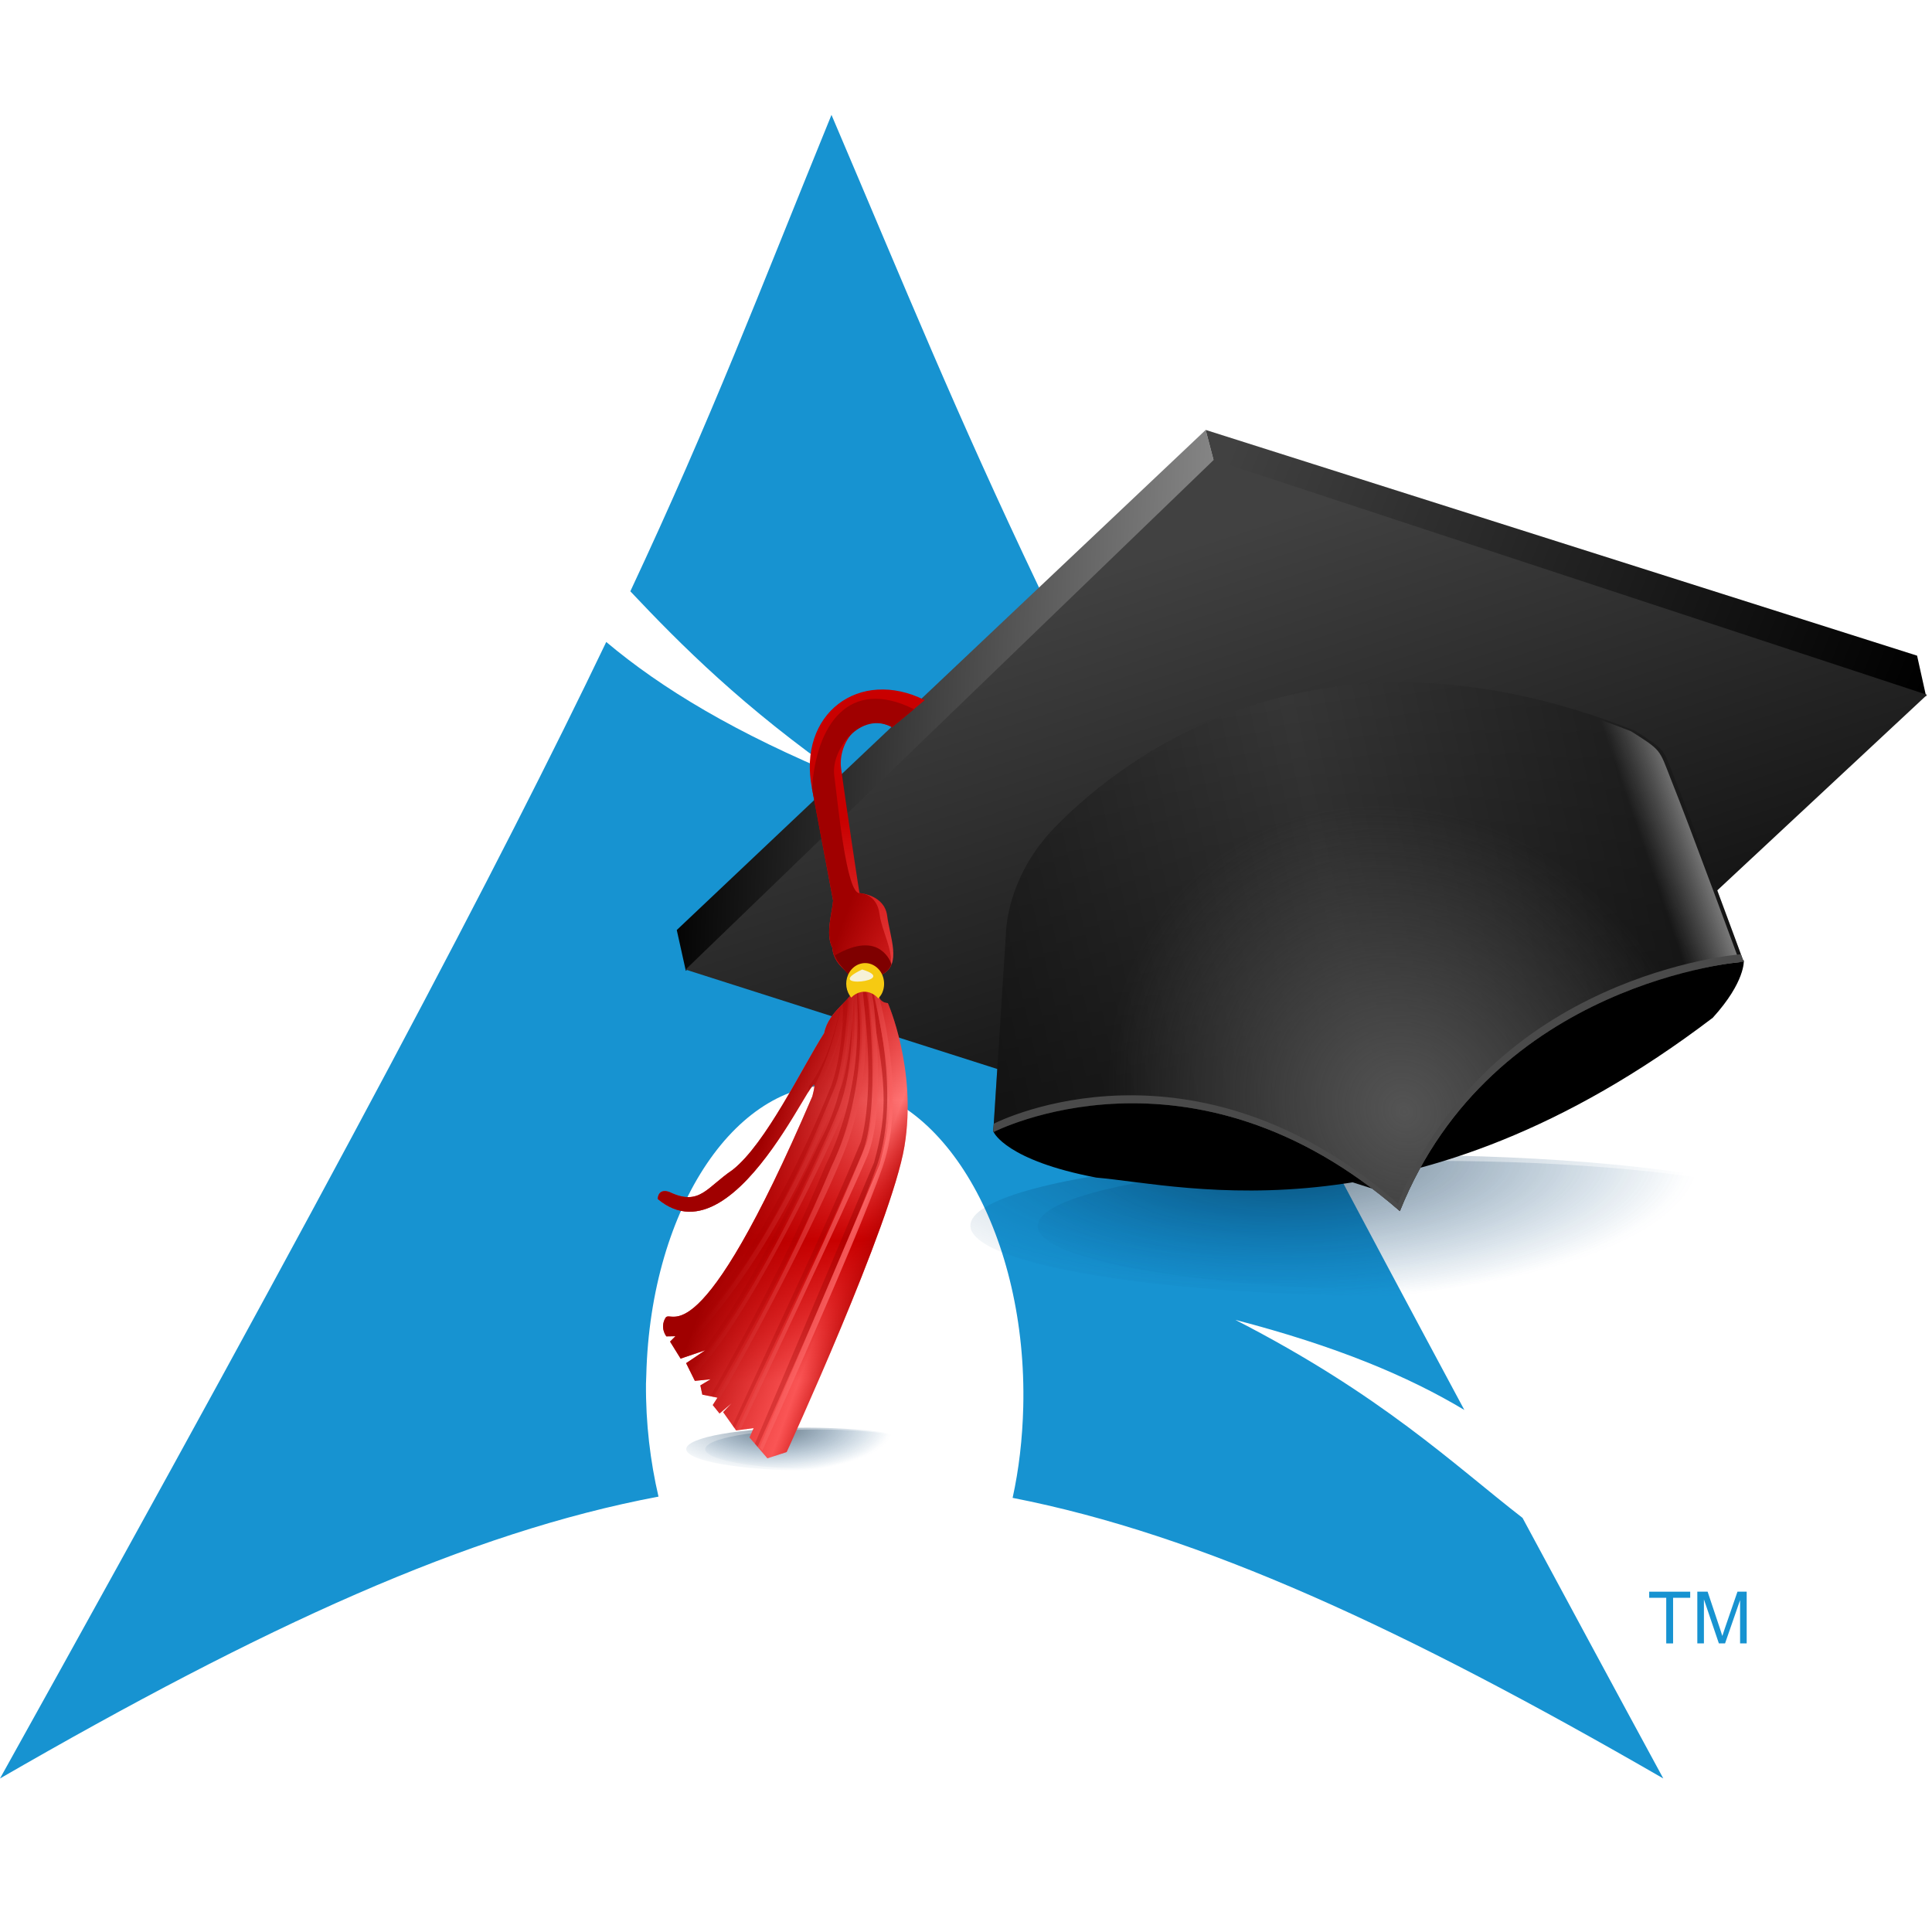 <?xml version="1.0" encoding="UTF-8" standalone="no"?>
<!-- Created with Inkscape (http://www.inkscape.org/) -->

<svg
   xmlns:dc="http://purl.org/dc/elements/1.1/"
   xmlns:cc="http://creativecommons.org/ns#"
   xmlns:rdf="http://www.w3.org/1999/02/22-rdf-syntax-ns#"
   xmlns:svg="http://www.w3.org/2000/svg"
   xmlns="http://www.w3.org/2000/svg"
   xmlns:xlink="http://www.w3.org/1999/xlink"
   xmlns:sodipodi="http://sodipodi.sourceforge.net/DTD/sodipodi-0.dtd"
   xmlns:inkscape="http://www.inkscape.org/namespaces/inkscape"
   version="1.0"
   width="193"
   height="193"
   id="svg2424"
   inkscape:version="0.91 r13725"
   sodipodi:docname="archlinuxclassroom.svg"
   inkscape:export-filename="/home/meskarune/Downloads/archlinuxclassroom.svg.png"
   inkscape:export-xdpi="60.654381"
   inkscape:export-ydpi="60.654381">
  <sodipodi:namedview
     pagecolor="#ffffff"
     bordercolor="#666666"
     borderopacity="1"
     objecttolerance="10"
     gridtolerance="10"
     guidetolerance="10"
     inkscape:pageopacity="0"
     inkscape:pageshadow="2"
     inkscape:window-width="1356"
     inkscape:window-height="721"
     id="namedview3513"
     showgrid="false"
     fit-margin-top="0"
     fit-margin-left="0"
     fit-margin-right="0"
     fit-margin-bottom="0"
     inkscape:zoom="1.63"
     inkscape:cx="205.26647"
     inkscape:cy="105.37903"
     inkscape:window-x="4"
     inkscape:window-y="27"
     inkscape:window-maximized="0"
     inkscape:current-layer="svg2424" />
  <defs
     id="defs2426">
    <linearGradient
       id="linearGradient3388">
      <stop
         id="stop3390"
         style="stop-color:#000000;stop-opacity:0"
         offset="0" />
      <stop
         id="stop3392"
         style="stop-color:#000000;stop-opacity:0.371"
         offset="1" />
    </linearGradient>
    <linearGradient
       id="linearGradient3678"
       inkscape:collect="always">
      <stop
         id="stop3680"
         offset="0"
         style="stop-color:#001c34;stop-opacity:1" />
      <stop
         id="stop3682"
         offset="1"
         style="stop-color:#054b87;stop-opacity:0;" />
    </linearGradient>
    <linearGradient
       id="linearGradient3924">
      <stop
         style="stop-color:#ff6e6e;stop-opacity:1;"
         offset="0"
         id="stop3926" />
      <stop
         style="stop-color:#ff7171;stop-opacity:0;"
         offset="1"
         id="stop3928" />
    </linearGradient>
    <linearGradient
       id="linearGradient3895">
      <stop
         style="stop-color:#930000;stop-opacity:0.505;"
         offset="0"
         id="stop3897" />
      <stop
         style="stop-color:#930000;stop-opacity:0;"
         offset="1"
         id="stop3899" />
    </linearGradient>
    <linearGradient
       id="linearGradient3854">
      <stop
         style="stop-color:#a00000;stop-opacity:1;"
         offset="0"
         id="stop3856" />
      <stop
         style="stop-color:#c90000;stop-opacity:0;"
         offset="0.75"
         id="stop3860" />
      <stop
         style="stop-color:#a00000;stop-opacity:1;"
         offset="1"
         id="stop3862" />
    </linearGradient>
    <linearGradient
       id="linearGradient3836">
      <stop
         style="stop-color:#c90000;stop-opacity:1;"
         offset="0"
         id="stop3838" />
      <stop
         style="stop-color:#ff7474;stop-opacity:1;"
         offset="0.5"
         id="stop3844" />
      <stop
         style="stop-color:#c90000;stop-opacity:1;"
         offset="0.75"
         id="stop3846" />
      <stop
         style="stop-color:#fa5555;stop-opacity:1;"
         offset="1"
         id="stop3840" />
    </linearGradient>
    <linearGradient
       id="linearGradient2380">
      <stop
         id="stop2382"
         offset="0"
         style="stop-color:#838383;stop-opacity:1;" />
      <stop
         id="stop2384"
         offset="1"
         style="stop-color:#767676;stop-opacity:0;" />
    </linearGradient>
    <linearGradient
       id="linearGradient2338">
      <stop
         id="stop2340"
         offset="0"
         style="stop-color:#545454;stop-opacity:1;" />
      <stop
         id="stop2344"
         offset="1"
         style="stop-color:#545454;stop-opacity:0;" />
    </linearGradient>
    <linearGradient
       id="linearGradient2318">
      <stop
         id="stop2320"
         offset="0"
         style="stop-color:#000000;stop-opacity:1;" />
      <stop
         id="stop2326"
         offset="0.5"
         style="stop-color:#373737;stop-opacity:1;" />
      <stop
         id="stop2322"
         offset="1"
         style="stop-color:#000000;stop-opacity:1;" />
    </linearGradient>
    <linearGradient
       id="linearGradient2300">
      <stop
         id="stop2302"
         offset="0"
         style="stop-color:#000000;stop-opacity:1;" />
      <stop
         id="stop2304"
         offset="1"
         style="stop-color:#414141;stop-opacity:1;" />
    </linearGradient>
    <linearGradient
       id="linearGradient2288">
      <stop
         id="stop2290"
         offset="0"
         style="stop-color:#000000;stop-opacity:1;" />
      <stop
         id="stop2292"
         offset="1"
         style="stop-color:#898989;stop-opacity:1;" />
    </linearGradient>
    <linearGradient
       y2="110.303"
       x2="183.566"
       y1="118.247"
       x1="137.938"
       gradientTransform="matrix(0.577,0.277,-0.743,1.547,46.365,-90.047)"
       gradientUnits="userSpaceOnUse"
       id="linearGradient3639"
       xlink:href="#linearGradient3854"
       inkscape:collect="always" />
    <linearGradient
       y2="143.569"
       x2="156.407"
       y1="96.076"
       x1="190.18"
       gradientTransform="matrix(0.498,0.239,-0.861,1.792,46.56,-90.159)"
       gradientUnits="userSpaceOnUse"
       id="linearGradient3642"
       xlink:href="#linearGradient3924"
       inkscape:collect="always" />
    <linearGradient
       y2="143.569"
       x2="156.407"
       y1="96.076"
       x1="190.18"
       gradientTransform="matrix(0.498,0.239,-0.861,1.792,45.478,-90.473)"
       gradientUnits="userSpaceOnUse"
       id="linearGradient3645"
       xlink:href="#linearGradient3895"
       inkscape:collect="always" />
    <linearGradient
       y2="161.023"
       x2="155.863"
       y1="98.692"
       x1="144.456"
       gradientTransform="matrix(0.577,0.277,-0.743,1.547,46.365,-90.047)"
       gradientUnits="userSpaceOnUse"
       id="linearGradient3648"
       xlink:href="#linearGradient3836"
       inkscape:collect="always" />
    <linearGradient
       y2="127.477"
       x2="211.809"
       y1="120.315"
       x1="219.532"
       gradientTransform="matrix(1.002,0.481,-0.428,0.89,46.365,-90.047)"
       gradientUnits="userSpaceOnUse"
       id="linearGradient3652"
       xlink:href="#linearGradient2380"
       inkscape:collect="always" />
    <radialGradient
       r="53.051"
       fy="177.183"
       fx="180.078"
       cy="176.388"
       cx="180.078"
       gradientTransform="matrix(1.002,0.481,-0.428,0.89,46.365,-90.047)"
       gradientUnits="userSpaceOnUse"
       id="radialGradient3655"
       xlink:href="#linearGradient2338"
       inkscape:collect="always" />
    <linearGradient
       y2="164.523"
       x2="173.357"
       y1="113.518"
       x1="136.333"
       gradientTransform="matrix(0.988,0.475,-0.434,0.903,46.365,-90.047)"
       gradientUnits="userSpaceOnUse"
       id="linearGradient3658"
       xlink:href="#linearGradient3388"
       inkscape:collect="always" />
    <linearGradient
       y2="220.458"
       x2="24.069"
       y1="41.318"
       x1="263.962"
       gradientTransform="matrix(0.988,0.475,-0.434,0.903,46.365,-90.047)"
       gradientUnits="userSpaceOnUse"
       id="linearGradient3661"
       xlink:href="#linearGradient2318"
       inkscape:collect="always" />
    <linearGradient
       y2="140.293"
       x2="75.612"
       y1="219.202"
       x1="170.297"
       gradientTransform="matrix(1.088,0.522,-0.394,0.82,46.365,-90.047)"
       gradientUnits="userSpaceOnUse"
       id="linearGradient3665"
       xlink:href="#linearGradient2300"
       inkscape:collect="always" />
    <linearGradient
       y2="53.433"
       x2="168.783"
       y1="39.731"
       x1="366.574"
       gradientTransform="matrix(0.635,0.305,-0.675,1.405,46.365,-90.047)"
       gradientUnits="userSpaceOnUse"
       id="linearGradient3668"
       xlink:href="#linearGradient2300"
       inkscape:collect="always" />
    <linearGradient
       y2="53.433"
       x2="168.783"
       y1="136.158"
       x1="81.846"
       gradientTransform="matrix(0.635,0.305,-0.675,1.405,46.365,-90.047)"
       gradientUnits="userSpaceOnUse"
       id="linearGradient3671"
       xlink:href="#linearGradient2288"
       inkscape:collect="always" />
    <radialGradient
       r="83"
       fy="87.498"
       fx="119"
       cy="87.498"
       cx="119"
       gradientTransform="matrix(1,-2.216597e-5,-2.120404e-7,0.319,-1.450395e-4,130.067)"
       gradientUnits="userSpaceOnUse"
       id="radialGradient3700"
       xlink:href="#linearGradient3678"
       inkscape:collect="always" />
    <radialGradient
       r="83"
       fy="87.498"
       fx="119"
       cy="87.498"
       cx="119"
       gradientTransform="matrix(1,-2.216597e-5,-2.120404e-7,0.319,-1.450395e-4,130.067)"
       gradientUnits="userSpaceOnUse"
       id="radialGradient3702"
       xlink:href="#linearGradient3678"
       inkscape:collect="always" />
    <radialGradient
       r="83"
       fy="87.498"
       fx="119"
       cy="87.498"
       cx="119"
       gradientTransform="matrix(1,-2.216597e-5,-2.120404e-7,0.319,-1.450395e-4,130.067)"
       gradientUnits="userSpaceOnUse"
       id="radialGradient3704"
       xlink:href="#linearGradient3678"
       inkscape:collect="always" />
    <radialGradient
       r="83"
       fy="87.498"
       fx="119"
       cy="87.498"
       cx="119"
       gradientTransform="matrix(1,-2.216597e-5,-2.120404e-7,0.319,-1.450395e-4,130.067)"
       gradientUnits="userSpaceOnUse"
       id="radialGradient3706"
       xlink:href="#linearGradient3678"
       inkscape:collect="always" />
  </defs>
  <path
     d="m 83.062,11.475 c -7.397,18.135 -11.858,29.998 -20.094,47.594 5.049,5.352 11.247,11.585 21.312,18.625 C 73.46,73.241 66.079,68.77 60.562,64.131 50.023,86.124 33.51,117.452 0,177.663 c 26.338,-15.205 46.754,-24.579 65.781,-28.156 -0.817,-3.514 -1.282,-7.315 -1.25,-11.281 l 0.031,-0.844 c 0.418,-16.874 9.196,-29.85 19.594,-28.969 10.398,0.881 18.48,15.282 18.063,32.156 -0.079,3.175 -0.437,6.23 -1.062,9.062 18.821,3.682 39.019,13.032 65,28.031 -5.123,-9.432 -9.696,-17.934 -14.062,-26.031 -6.878,-5.331 -14.053,-12.27 -28.687,-19.781 10.059,2.614 17.261,5.629 22.875,9 C 101.883,58.188 98.288,47.204 83.062,11.475 Z"
     id="path2518"
     style="fill:#1793d1;fill-opacity:1;fill-rule:evenodd;stroke:none"
     inkscape:connector-curvature="0" />
  <g
     id="text2638"
     style="font-style:normal;font-weight:normal;font-size:8.251px;font-family:'DejaVu Sans Mono';fill:#1793d1;fill-opacity:1;stroke:none"
     transform="matrix(0.875,0,0,0.875,-43.41,-110.316)">
    <path
       d="m 239.841,313.7 0,-5.209 -1.946,0 0,-0.697 4.682,0 0,0.697 -1.954,0 0,5.209 -0.782,0"
       id="path3940"
       style="fill:#1793d1;fill-opacity:1"
       inkscape:connector-curvature="0" />
    <path
       d="m 243.39,313.7 0,-5.906 1.176,0 1.398,4.182 c 0.129,0.389 0.223,0.681 0.282,0.874 0.067,-0.215 0.172,-0.53 0.314,-0.947 l 1.414,-4.11 1.052,0 0,5.906 -0.753,0 0,-4.944 -1.716,4.944 -0.705,0 -1.708,-5.028 0,5.028 -0.753,0"
       id="path3942"
       style="fill:#1793d1;fill-opacity:1"
       inkscape:connector-curvature="0" />
  </g>
  <g
     id="g4262"
     transform="matrix(0.516,0,0,0.564,62.367,24.019)">
    <g
       id="layer5"
       inkscape:label="ombre" />
    <g
       inkscape:label="Layer 1"
       id="layer1" />
    <g
       id="layer2"
       inkscape:label="bureau" />
    <g
       id="layer3"
       inkscape:label="barre" />
    <g
       id="layer4"
       inkscape:label="fichier" />
    <g
       inkscape:label="importé"
       id="layer6">
      <g
         transform="matrix(0.283,0,0,0.303,-6.12,162.419)"
         id="g3694">
        <ellipse
           transform="translate(1,0)"
           id="path3696"
           style="opacity:0.4;fill:url(#radialGradient3700);fill-opacity:1;fill-rule:nonzero;stroke:none;stroke-width:0.125;stroke-linecap:round;stroke-linejoin:round;stroke-miterlimit:4;stroke-dasharray:none;stroke-dashoffset:0;stroke-opacity:1"
           cx="146"
           cy="170.5"
           rx="83"
           ry="12.5" />
        <ellipse
           style="opacity:0.3;fill:url(#radialGradient3702);fill-opacity:1;fill-rule:nonzero;stroke:none;stroke-width:0.125;stroke-linecap:round;stroke-linejoin:round;stroke-miterlimit:4;stroke-dasharray:none;stroke-dashoffset:0;stroke-opacity:1"
           id="path3698"
           transform="matrix(0.922,0,0,0.922,18.934,13.352)"
           cx="146"
           cy="170.5"
           rx="83"
           ry="12.5" />
      </g>
      <path
         id="path1526"
         d="M 112.55,33.564 10.153,122.14 11.909,129.376 114.287,39.629 112.55,33.564 Z"
         style="fill:url(#linearGradient3671);fill-opacity:1;fill-rule:evenodd;stroke:none;stroke-width:1px;stroke-linecap:butt;stroke-linejoin:miter;stroke-opacity:1"
         inkscape:connector-curvature="0" />
      <path
         sodipodi:nodetypes="ccccc"
         id="path2296"
         d="m 112.55,33.564 137.727,39.98 1.756,7.236 L 114.287,39.629 112.55,33.564 Z"
         style="fill:url(#linearGradient3668);fill-opacity:1;fill-rule:evenodd;stroke:none;stroke-width:1px;stroke-linecap:butt;stroke-linejoin:miter;stroke-opacity:1"
         inkscape:connector-curvature="0" />
      <g
         transform="translate(3,4)"
         id="g3690">
        <ellipse
           style="opacity:0.4;fill:url(#radialGradient3704);fill-opacity:1;fill-rule:nonzero;stroke:none;stroke-width:0.125;stroke-linecap:round;stroke-linejoin:round;stroke-miterlimit:4;stroke-dasharray:none;stroke-dashoffset:0;stroke-opacity:1"
           id="path3676"
           transform="translate(1,0)"
           cx="146"
           cy="170.5"
           rx="83"
           ry="12.5" />
        <ellipse
           transform="matrix(0.922,0,0,0.922,18.934,13.352)"
           id="path3686"
           style="opacity:0.3;fill:url(#radialGradient3706);fill-opacity:1;fill-rule:nonzero;stroke:none;stroke-width:0.125;stroke-linecap:round;stroke-linejoin:round;stroke-miterlimit:4;stroke-dasharray:none;stroke-dashoffset:0;stroke-opacity:1"
           cx="146"
           cy="170.5"
           rx="83"
           ry="12.5" />
      </g>
      <path
         sodipodi:nodetypes="ccccc"
         id="path2368"
         d="M 114.121,38.861 11.861,129.145 148.423,168.998 252.211,80.476 114.121,38.861 Z"
         style="fill:url(#linearGradient3665);fill-opacity:1;fill-rule:evenodd;stroke:none;stroke-width:1px;stroke-linecap:butt;stroke-linejoin:miter;stroke-opacity:1"
         inkscape:connector-curvature="0" />
      <path
         sodipodi:nodetypes="cccccc"
         id="path2364"
         d="m 71.526,157.965 c 0,0 2.395,4.99 19.842,8.025 17.421,1.379 61.342,12.053 119.356,-28.311 6.36,-6.398 6.01,-10.162 6.01,-10.162 0,0 -39.754,-6.863 -55.305,-5.289 -77.834,2.901 -89.903,35.737 -89.903,35.737 z"
         style="fill:#000000;fill-opacity:1;fill-rule:evenodd;stroke:none;stroke-width:1px;stroke-linecap:butt;stroke-linejoin:miter;stroke-opacity:1"
         inkscape:connector-curvature="0" />
      <path
         sodipodi:nodetypes="cccccccc"
         id="path2308"
         d="m 73.899,122.527 c 0,0 0.077,-9.843 9.544,-18.665 9.467,-8.822 47.391,-40.595 112.211,-17.025 5.913,3.421 5.441,3.194 7.632,8.314 3.891,8.843 13.409,32.593 13.409,32.593 0,0 -48.689,3.356 -66.549,44.182 -40.352,-32.163 -78.727,-13.974 -78.727,-13.974 l 2.48,-35.425 z"
         style="fill:url(#linearGradient3661);fill-opacity:1;fill-rule:evenodd;stroke:none;stroke-width:1px;stroke-linecap:butt;stroke-linejoin:miter;stroke-opacity:1"
         inkscape:connector-curvature="0" />
      <path
         sodipodi:nodetypes="cccccccc"
         id="path2390"
         d="m 73.899,122.527 c 0,0 0.077,-9.843 9.544,-18.665 9.467,-8.822 47.391,-40.595 112.211,-17.025 5.913,3.421 5.441,3.194 7.632,8.314 3.891,8.843 13.409,32.593 13.409,32.593 0,0 -48.689,3.356 -66.549,44.182 -40.352,-32.163 -78.727,-13.974 -78.727,-13.974 l 2.48,-35.425 z"
         style="fill:url(#linearGradient3658);fill-opacity:1;fill-rule:evenodd;stroke:none;stroke-width:1px;stroke-linecap:butt;stroke-linejoin:miter;stroke-opacity:1"
         inkscape:connector-curvature="0" />
      <path
         sodipodi:nodetypes="cccccccc"
         id="path2334"
         d="m 73.899,122.527 c 0,0 0.077,-9.843 9.544,-18.665 9.467,-8.822 47.391,-40.595 112.211,-17.025 5.913,3.421 5.441,3.194 7.632,8.314 3.891,8.843 13.409,32.593 13.409,32.593 0,0 -48.689,3.356 -66.549,44.182 -40.352,-32.163 -78.727,-13.974 -78.727,-13.974 l 2.48,-35.425 z"
         style="fill:url(#radialGradient3655);fill-opacity:1;fill-rule:evenodd;stroke:none;stroke-width:1px;stroke-linecap:butt;stroke-linejoin:miter;stroke-opacity:1"
         inkscape:connector-curvature="0" />
      <path
         sodipodi:nodetypes="cccccccc"
         id="path2378"
         d="m 73.15,122.632 c 0,0 0.077,-9.843 9.544,-18.665 9.467,-8.822 47.391,-40.595 112.211,-17.025 5.913,3.421 5.441,3.194 7.632,8.314 3.891,8.843 13.409,32.593 13.409,32.593 0,0 -48.689,3.356 -66.549,44.182 -40.352,-32.163 -78.727,-13.974 -78.727,-13.974 l 2.48,-35.425 z"
         style="fill:url(#linearGradient3652);fill-opacity:1;fill-rule:evenodd;stroke:none;stroke-width:1px;stroke-linecap:butt;stroke-linejoin:miter;stroke-opacity:1"
         inkscape:connector-curvature="0" />
      <path
         id="path2346"
         d="m 216.162,126.435 c -0.496,0.035 -48.62,3.534 -66.389,44.15 -39.622,-31.581 -76.895,-14.767 -78.246,-14.143 l -0.108,1.51 c 0,0 38.375,-18.189 78.727,13.974 17.86,-40.826 66.549,-44.182 66.549,-44.182 0,0 -0.504,-1.236 -0.534,-1.31 z"
         style="fill:#4a4a4a;fill-opacity:1;fill-rule:evenodd;stroke:none;stroke-width:1px;stroke-linecap:butt;stroke-linejoin:miter;stroke-opacity:1"
         inkscape:connector-curvature="0" />
      <path
         style="fill:url(#linearGradient3648);fill-opacity:1;fill-rule:evenodd;stroke:none;stroke-width:1px;stroke-linecap:butt;stroke-linejoin:miter;stroke-opacity:1"
         d="m 51.848,86.22 6.32,-4.802 C 45.522,75.639 33.451,83.795 36.343,97.101 L 40.42,116.94 c -0.144,1.954 -1.544,5.92 -0.157,8.318 0.357,3.938 4.521,4.182 4.16,7.194 -0.144,1.954 -4.912,3.978 -5.726,7.935 -4.268,6.063 -11.229,19.551 -17.745,24.245 -5.004,3.082 -6.37,6.458 -12.167,3.929 0,0 -2.138,-0.883 -2.324,1.209 C 22.358,182.053 39.728,139.829 36.401,151.599 14.194,199.056 9.113,189.06 7.97,190.836 c -1.143,1.776 0.17,3.278 0.17,3.278 l 1.757,-0.028 -1.039,0.954 2.04,3.014 4.78,-1.482 -3.713,2.286 1.69,3.137 3.042,-0.283 -1.975,1.086 0.378,1.634 2.938,0.539 -0.917,1.304 1.313,1.502 2.315,-1.795 -1.616,1.549 2.512,3.241 3.391,-0.406 -0.794,1.653 3.457,3.694 3.732,-1.114 c 0,0 20.326,-40.514 22.803,-54.145 2.477,-13.631 -3.218,-25.374 -3.218,-25.374 0,0 -3.514,0.056 -1.019,-5.139 3.722,-1.7 1.418,-6.584 0.89,-10.325 -0.528,-3.741 -5.337,-4.016 -5.337,-4.016 0.009,0.586 -2.893,-17.391 -3.576,-22.069 -0.683,-4.678 3.907,-10.284 9.873,-7.309 z"
         id="path2312"
         sodipodi:nodetypes="cccccccccccccccccccccccccccccccccccccsc"
         inkscape:connector-curvature="0" />
      <path
         style="fill:url(#linearGradient3645);fill-opacity:1;fill-rule:evenodd;stroke:none;stroke-width:1px;stroke-linecap:butt;stroke-linejoin:miter;stroke-opacity:1"
         d="m 44.179,131.468 c 0.094,0.32 0.299,0.588 0.25,0.992 -0.012,0.169 -0.209,0.346 -0.285,0.517 0.758,2.173 2.833,15.898 -5.176,30.825 -8.59,19.088 -20.518,38.042 -22.183,40.675 l 0.367,0.067 -0.157,0.252 0.279,0.025 c 5.809,-8.879 19.032,-31.793 24.144,-43.548 5.914,-13.599 3.917,-26.162 3.917,-26.162 -1e-6,0 -0.167,-1.944 -0.301,-3.232 l -0.856,-0.411 z m 1.771,0.85 c 0.09,0.492 0.103,0.355 0.205,0.934 2.569,18.186 -0.212,25.872 -0.369,26.413 -6.48,14.525 -16.474,33.399 -24.813,50.238 l 0.314,0.405 0.161,-0.032 c 1.836,-3.552 20.828,-40.319 24.492,-48.358 3.842,-8.429 1.236,-27.159 1.236,-27.159 -10e-7,0 -0.271,-1.409 -0.399,-2.044 l -0.827,-0.397 z m 1.299,0.624 c 0.102,0.434 0.074,0.324 0.189,0.817 3.264,15.027 3.731,20.276 0.898,29.6 l -23.063,49.77 0.536,0.548 c 1.255,-2.563 18.532,-37.857 23.134,-49.918 4.771,-12.504 -0.653,-29.882 -0.653,-29.882 l -0.066,-0.468 -0.974,-0.468 z m -3.318,0.405 c -0.176,0.266 -0.27,0.546 -0.543,0.829 0.036,0.337 1.393,13.418 -5.411,25.263 -10.986,21.782 -18.684,32.415 -22.896,37.318 l 0.598,-0.185 -0.972,0.587 c -1.059,1.206 -1.78,1.925 -2.334,2.439 l 0.362,0.683 c 10.022,-9.266 25.503,-38.812 28.77,-46.449 3.114,-7.279 2.609,-17.019 2.426,-20.485 z m -0.587,0.844 c -0.308,0.317 -0.692,0.663 -1.068,1.013 0.194,1.089 0.025,8.707 -2.186,14.461 -11.958,27.325 -25.502,41.707 -30.483,46.462 l 0.315,0.478 C 28.723,179.179 38.555,154.603 40.613,150.316 c 2.063,-4.297 2.716,-15.885 2.73,-16.125 z m -1.399,1.326 c -0.035,0.033 -0.051,0.07 -0.086,0.104 -1.821,8.298 -4.499,12.25 -6.13,14.202 -0.009,0.258 -0.037,0.539 -0.187,1.145 0.737,-1.08 1.076,-1.295 1.099,-0.852 3.854,-6.964 4.837,-12.752 5.303,-14.599 z"
         id="path3870"
         inkscape:connector-curvature="0" />
      <path
         style="fill:url(#linearGradient3642);fill-opacity:1;fill-rule:evenodd;stroke:none;stroke-width:1px;stroke-linecap:butt;stroke-linejoin:miter;stroke-opacity:1"
         d="m 44.373,131.356 c 0.094,0.32 0.299,0.588 0.25,0.992 -0.045,0.613 -0.597,1.241 -1.287,1.925 -0.045,0.208 -0.076,0.324 -0.123,0.559 -1.815,9.163 -4.695,13.258 -6.405,15.305 -0.011,0.304 0.055,0.403 -0.213,1.351 -0.647,1.383 -1.126,2.271 -1.745,3.558 0.434,-0.51 1.066,-1.424 2.231,-3.36 5.085,-8.449 5.894,-16.787 6.301,-17.207 0.317,-0.875 0.253,9.083 -2.213,15.502 -12.172,27.814 -26.092,42.348 -30.844,46.833 l 0.315,0.478 c 19.051,-17.445 28.979,-42.345 31.051,-46.661 2.085,-4.342 2.757,-16.257 2.757,-16.257 0,0 1.498,13.381 -5.394,25.38 -14.799,29.342 -23.706,38.534 -26.037,40.605 l 0.377,0.653 c 10.004,-8.848 25.879,-39.13 29.188,-46.866 3.354,-7.842 2.544,-19.234 2.42,-21.759 0.408,-0.421 3.854,15.309 -4.956,31.73 -8.59,19.088 -20.518,38.042 -22.183,40.676 l 0.367,0.067 -0.917,1.304 0.254,0.304 c 5.465,-8.158 19.65,-32.74 24.928,-44.879 5.914,-13.599 3.917,-26.162 3.917,-26.162 0,0 -0.167,-1.944 -0.301,-3.232 l -1.742,-0.836 z m 2.657,1.276 c 0.09,0.492 0.103,0.355 0.205,0.934 2.569,18.186 -0.212,25.872 -0.369,26.413 -6.535,14.648 -16.645,33.735 -25.026,50.68 l 0.687,-0.07 c 1.836,-3.552 20.828,-40.319 24.492,-48.358 3.842,-8.429 1.236,-27.159 1.236,-27.159 0,0 -0.271,-1.409 -0.399,-2.044 l -0.827,-0.397 z m 1.299,0.624 c 0.102,0.434 0.074,0.324 0.189,0.817 3.264,15.027 3.731,20.276 0.898,29.6 l -23.219,50.095 0.522,0.578 c 0.991,-2.023 18.664,-38.11 23.304,-50.272 4.771,-12.504 -0.653,-29.882 -0.653,-29.882 l -0.066,-0.468 -0.974,-0.468 z"
         id="path3920"
         inkscape:connector-curvature="0" />
      <path
         style="fill:url(#linearGradient3639);fill-opacity:1;fill-rule:evenodd;stroke:none;stroke-width:1px;stroke-linecap:butt;stroke-linejoin:miter;stroke-opacity:1"
         d="M 51.848,86.22 56.085,83.033 C 43.439,77.254 37.116,85.845 36.343,97.101 L 40.42,116.94 c -0.144,1.954 -1.544,5.92 -0.157,8.318 0.357,3.938 4.521,4.182 4.16,7.194 -0.144,1.954 -4.912,3.978 -5.726,7.935 -4.268,6.063 -11.229,19.551 -17.745,24.245 -5.004,3.082 -6.37,6.458 -12.167,3.929 0,0 -2.138,-0.883 -2.324,1.209 C 22.358,182.053 39.728,139.829 36.401,151.599 14.194,199.056 9.113,189.06 7.97,190.836 c -1.143,1.776 0.17,3.278 0.17,3.278 l 1.757,-0.028 -1.039,0.954 2.04,3.014 4.78,-1.482 -3.713,2.286 1.69,3.137 3.042,-0.283 -1.975,1.086 0.378,1.634 2.938,0.539 -0.917,1.304 1.313,1.502 2.315,-1.795 -1.616,1.549 2.512,3.241 3.391,-0.406 -0.794,1.653 3.457,3.694 3.732,-1.114 c 0,0 20.326,-40.514 22.803,-54.145 2.477,-13.631 -3.218,-25.374 -3.218,-25.374 0,0 -3.514,0.056 -1.019,-5.139 3.722,-1.7 -0.051,-6.854 -0.579,-10.595 -0.528,-3.741 -3.868,-3.746 -3.868,-3.746 -2.574,0.217 -4.221,-16.14 -4.904,-20.818 -0.683,-4.678 5.234,-11.536 11.201,-8.561 z"
         id="use3848"
         sodipodi:nodetypes="cccccccccccccccccccccccccccccccccccccsc"
         inkscape:connector-curvature="0" />
      <path
         style="fill:#7f0000;fill-opacity:1;fill-rule:evenodd;stroke:none;stroke-width:1px;stroke-linecap:butt;stroke-linejoin:miter;stroke-opacity:1"
         d="m 49.592,125.64 c -1.644,-1.031 -4.43,-1.348 -8.83,0.991 0.961,2.251 3.083,3.173 3.464,5.042 1.761,0.186 3.564,0.308 5.132,0.357 0.119,-0.617 0.203,-1.179 0.64,-2.09 0.893,-0.408 1.423,-0.997 1.73,-1.712 -0.131,-0.371 -0.634,-1.646 -2.136,-2.588 z"
         id="path3946"
         inkscape:connector-curvature="0" />
      <path
         style="fill:#f6ca12;fill-opacity:1;stroke:none;stroke-opacity:1"
         d="m 48.215,128.357 c -1.825,-0.876 -4.017,-0.106 -4.894,1.719 -0.667,1.389 -0.373,2.96 0.606,4.033 1.072,-1.034 2.684,-1.363 4.105,-0.681 0.446,0.214 0.815,0.485 1.126,0.831 0.295,-0.29 0.585,-0.614 0.775,-1.008 0.876,-1.825 0.106,-4.017 -1.719,-4.894 z"
         id="path3937"
         inkscape:connector-curvature="0" />
      <path
         style="fill:#f6f1d7;fill-opacity:1;stroke:none;stroke-opacity:1"
         d="m 46.049,129.134 c -8.158,3.52 7.649,2.111 0,0 z"
         id="path3942-9"
         inkscape:connector-curvature="0" />
    </g>
  </g>
</svg>

